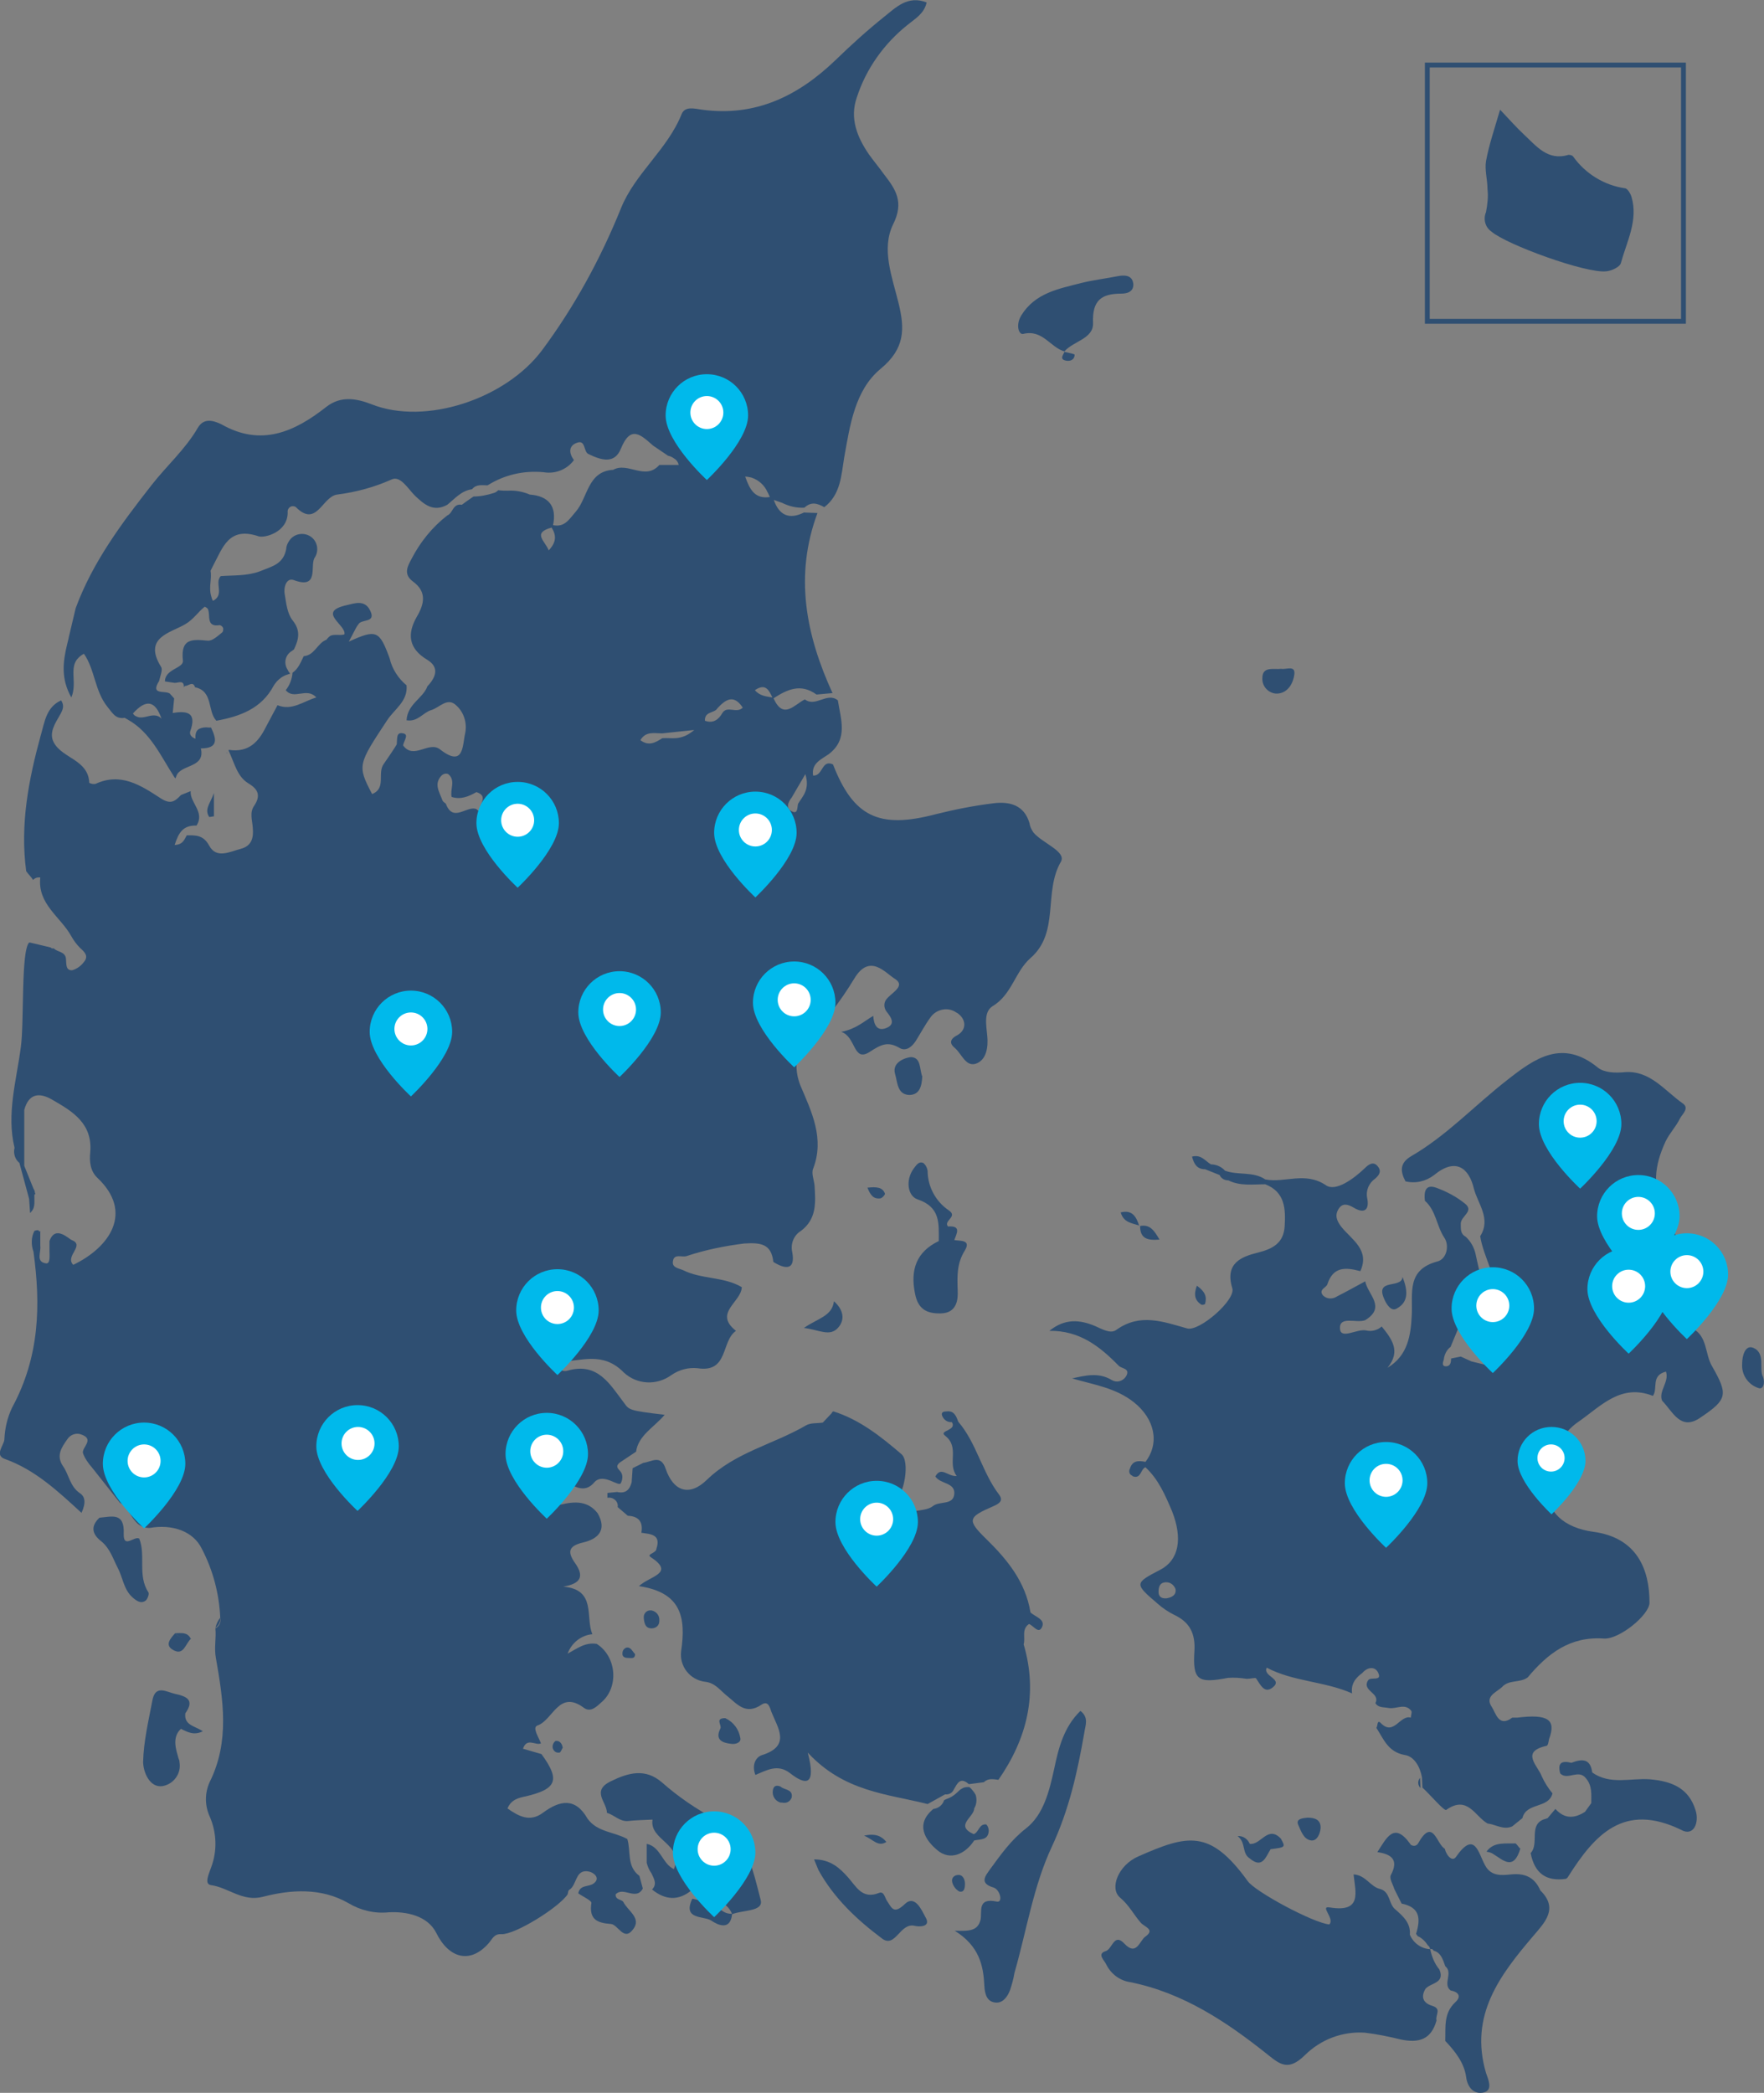 <?xml version="1.0" encoding="utf-8"?>
<!-- Generator: Adobe Illustrator 23.0.1, SVG Export Plug-In . SVG Version: 6.00 Build 0)  -->
<svg version="1.1" id="Layer_1" xmlns="http://www.w3.org/2000/svg" xmlns:xlink="http://www.w3.org/1999/xlink" x="0px" y="0px"
	 viewBox="0 0 363.6 431.2" style="enable-background:new 0 0 363.6 431.2;" xml:space="preserve">
<rect x="0" y="0" width="363.6" height="431.2" fill="#808080" stroke="none"/>
<style type="text/css">
	.st0{fill:#2F4F72;}
	.st1{fill:#00B9EB;}
	.st2{fill:#FFFFFF;}
	.st3{display:none;fill:#00B9EB;}
	.st4{display:none;fill:#FFFFFF;}
	.st5{fill:none;stroke:#2F4F72;stroke-miterlimit:10;}
</style>
<path class="st0" d="M295.3,413.3c-1.7-0.5-2.6-1.6-1.5-3.5l0,0c1-1.3,4.1-1.1,2.9-4l0,0c-1-1.2-1.6-2.7-1.9-4.2
	c-1.9-0.1-3.5-1.3-4.2-3c0.2-2.4-1.4-3.8-3-5.2c-1.4-1.1-1-3.6-3.1-4.2l0,0c-2-0.4-3-2.9-5.5-3c0.4,3.7,1.8,7.9-4.9,6.8
	c-2.2-0.4,1.1,2.3-0.1,3.5c-3.3-0.3-15.2-6.7-16.8-8.9c-7.8-10.8-12.4-9.6-22.6-5.1c-4.1,1.8-6,6.6-3.7,8.5c1.8,1.5,2.8,3.5,4.2,5.1
	c0.7,0.9,3.1,1.4,1,2.9c-1.2,0.8-1.8,4.1-4.3,1.5c-2.2-2.4-2.5,1.1-3.9,1.5c-1.9,0.6-0.2,1.9,0.2,2.9c1,1.9,2.8,3.2,4.9,3.5
	c10.9,2.2,19.9,8.2,28.4,15c2.5,2,4.2,3.3,7.5,0.1c3.3-3.3,7.8-5,12.4-4.7c2.5,0.3,5,0.8,7.4,1.4c3.8,0.8,6.3,0,7.4-3.9
	C295.8,415.2,297.2,413.9,295.3,413.3z"/>
<path class="st0" d="M311.4,386.2c-1.9,0.2-4.1,0.4-5.3-1.9l0,0c-1.4-2.5-2.1-7.3-6-1.7c-0.8,1.1-2-0.4-2.3-1.7l0,0
	c-1.7-0.9-2.4-6.6-5.5-1.1c-0.3,0.5-0.8,0.6-1.3,0.4c-0.2-0.1-0.3-0.2-0.4-0.4c-3.3-4.5-4.8-1.1-6.7,1.8c2.8,0.4,4.5,1.5,2.8,4.7
	c-0.4,0.7,0.4,1.9,0.7,2.9l1.5,3l0,0c3.9,0.8,3.9,3.2,3,6.2c0.1,0.2,0.2,0.3,0.3,0.5c0.9,0.4,1.6,1.1,2.1,1.9l0.4,0.3
	c0.3,0.2,0.6,0.5,0.8,0.8c1.5,0.4,1.9,1.8,2.4,3.2c1.7,1.4-0.6,3.7,1.1,5c1.6,0.3,2.3,1.2,1,2.4c-2.5,2.3-2,5.2-2.1,8
	c2,2.1,3.9,4.5,4.3,7.4c0.3,2.4,1.8,3.7,3.7,3.2s0.8-2.8,0.4-4c-3.5-11.9,2.9-20.2,9.8-28.3c2.3-2.7,5.2-5.6,1.4-9.3
	C316.3,386.7,314.2,385.9,311.4,386.2z"/>
<path class="st0" d="M291.9,398.5c0.1,0.1,0.3,0.1,0.4,0.2c-0.1-0.2-0.2-0.3-0.3-0.5L291.9,398.5z"/>
<path class="st0" d="M295.5,401.7c-0.2-0.3-0.5-0.6-0.8-0.8l-0.4-0.3c0.2,0.3,0.4,0.6,0.5,1C295.1,401.5,295.3,401.6,295.5,401.7z"
	/>
<path class="st0" d="M129.4,375.2c1.7-0.2,3.4-0.2,5.1-0.3c-0.7,4.3,6.5,5,4.4,10.2c-2.4-1.1-2.7-4.6-5.6-5.2l0,0v3.9
	c0.2,0.8,0.5,1.5,1,2.2c0.5,1.1,1.2,2.2,0.1,3.3c2.7,2.2,5.5,2.4,8.2,0.1l0,0c2-0.5,4,0.3,5.2,1.9c1.3,0.8,2.6,1.6,3.1,3.1
	c2.1-0.9,6.5-0.5,5.9-2.9c-1.6-6.2-3-13.4-9.2-16.6c-4-2.1-7.8-4.7-11.2-7.7c-3.4-2.9-6.8-2-10.5-0.2c-4.1,2-0.8,4.3-0.8,6.5
	C126.7,374,127.7,375.3,129.4,375.2z"/>
<path class="st0" d="M222.7,352.5c-3.4,3.3-4.5,7.6-5.4,11.9c-1,4.6-2.2,9.5-5.8,12.3c-3.1,2.4-5.2,5.4-7.4,8.4
	c-0.9,1.3-2.4,2.9,0.7,3.8c1.3,0.4,2,3.1,0.7,2.9c-4.2-0.9-3,2.1-3.4,3.8c-0.6,2.2-2.2,2.3-5.3,2.2c5.1,3.2,5.9,7.2,6.1,11.4
	c0.1,1.8,0.6,3.3,2.4,3.4c1.4,0.1,2.4-1.2,2.9-2.6c0.4-1.2,0.7-2.3,0.9-3.5c2.5-8.7,3.9-17.9,7.7-26c3.6-7.7,5.3-15.5,6.7-23.5
	C223.7,355.5,224.5,353.9,222.7,352.5z"/>
<path class="st0" d="M210.9,68.8c4-1,5.6,2.8,8.5,3.6c1.8-2.1,6-2.6,5.9-5.8c-0.2-4.7,1.7-6.1,5.8-6.1c1.1,0,2.6-0.3,2.5-2
	c-0.2-2-2.1-1.8-3.2-1.6c-2.5,0.5-5.1,0.8-7.5,1.4c-4.6,1.2-9.5,2-12.4,6.7C209.3,67,210,69,210.9,68.8z"/>
<path class="st0" d="M186.5,392.3c-2.3,2.2-2.7,0.8-3.7-0.7c-0.4-0.6-0.6-2-1.6-1.6c-3.5,1.4-4.7-1.3-6.4-3.2s-3.6-3.7-7-3.7
	c0.3,0.7,0.6,1.5,0.9,2.2c3.2,5.8,7.9,10.2,13.1,14.1c2.8,2.1,3.7-3.4,6.8-2.6c0.8,0.2,3.5,0.3,2.1-1.9
	C190,393.6,188.6,390.3,186.5,392.3z"/>
<path class="st0" d="M25.5,316c0.2-4.5-2.5-3.5-5-3.3l0,0c-1.8,1.7-1.6,3.3,0.3,4.8s2.5,3.7,3.5,5.6s1.2,4.4,3,6
	c0.8,0.7,1.7,1.4,2.7,0.7c0.4-0.3,0.8-1.4,0.6-1.7c-2.3-3.5-0.5-7.6-1.9-11.1C27.7,316.4,25.4,319.2,25.5,316z"/>
<path class="st0" d="M190.1,221.8c-0.6-1.5-0.2-3.9-2.3-4c-0.6,0-4.1,0.8-3.3,3.5c0.5,1.6,0.4,4.2,2.9,4.3
	C189.6,225.6,190,223.7,190.1,221.8z"/>
<path class="st0" d="M363.4,283.7c-0.9-1.6,0.6-4.9-2-6c-1.7-0.7-2.3,1.7-2.3,3.2c-0.2,2.3,1.2,4.4,3.4,5.1
	C363.3,286.3,363.9,285.2,363.4,283.7z"/>
<path class="st0" d="M263.4,142.9c2.2-0.2,3.2-2.3,3.4-4c0.2-1.9-1.7-0.9-2.7-1.1c-1.5,0.2-3.9-0.6-3.9,1.9c-0.1,1.6,1.1,3,2.7,3.2
	L263.4,142.9z"/>
<path class="st0" d="M142.7,391.2L142.7,391.2c-2.1,4.4,2.4,3.5,3.9,4.5c1.3,0.9,4,2.2,4.3-1.4c-1.8,0.1-2.8-1.3-4.1-2.2
	L142.7,391.2z"/>
<path class="st0" d="M287.9,269.6c2.6-1.4,2.2-3.9,1.2-6.5c-0.2,2.5-5.7,0.2-3.8,4.5C285.8,268.8,286.8,270.3,287.9,269.6z"/>
<path class="st0" d="M165.7,273.6c3.2,0.4,5.4,1.9,7.1-0.1c1.3-1.5,1.2-3.5-0.9-5.4C171.5,271.2,168.6,271.6,165.7,273.6z"/>
<path class="st0" d="M150.8,359.3c0.9,0.1,2-0.3,1.8-1.2c-0.3-1.8-1.4-3.3-3.1-4.1c-2.2,0-0.7,1.4-1,2.1
	C147.3,358.5,148.9,359.1,150.8,359.3z"/>
<path class="st0" d="M270.3,379.2c1.2,0.1,1.8-1.4,1.9-2.5c0.1-1.8-1.2-2.2-2.7-2.2c-0.9,0.1-2.5,0.2-1.9,1.5S268.7,379,270.3,379.2
	z"/>
<path class="st0" d="M45.4,333.3c-0.5,0.6-0.8,1.3-1,2.1C45.1,334.9,45.5,334.1,45.4,333.3z"/>
<path class="st0" d="M36.1,336.5c-0.9,1-2.2,2.4-0.5,3.4c2.3,1.4,2.6-1.3,3.8-2.3C38.2,337.5,37,337.5,36.1,336.5z"/>
<path class="st0" d="M36.1,336.5c0.8,0.9,2,1.3,3.2,1.1l0,0C38.6,336.2,37.3,336.5,36.1,336.5z"/>
<path class="st0" d="M160.9,368.1c-0.9-0.4-1.5-0.1-1.6,0.8c-0.2,1.1,0.5,2.2,1.6,2.5h0.1h0.2c0.9,0.2,1.7-0.2,2-1.1l0,0v-0.1
	C163.4,368.6,161.6,368.8,160.9,368.1z"/>
<path class="st0" d="M132.7,333.4c0.1,1,0.3,2.1,1.6,2.1c0.9,0,1.6-0.6,1.6-1.5l0,0v-0.1c0.1-1-0.6-1.9-1.6-2.1h-0.1
	c-0.8-0.1-1.4,0.5-1.5,1.2c0,0,0,0,0,0.1V333.4L132.7,333.4z"/>
<path class="st0" d="M38.2,353L38.2,353c2-2.8,0.2-3.5-2.1-4c-1.8-0.4-4.1-2-4.7,1.4c-0.8,4.2-1.8,8.4-1.9,12.6c0,2,1.3,5.4,4,5
	c2.3-0.4,3.9-2.6,3.5-4.9c0-0.3-0.1-0.6-0.2-0.8c-0.4-1.5-1.5-4.3,0.5-6.1c1.4,0.7,2.7,1.4,4.5,0.5C40.2,355.6,37.9,355.5,38.2,353z
	"/>
<path class="st0" d="M178.8,244.7c0.6,1.5,1.2,2.4,2.7,2.2c0.4-0.1,1-0.8,0.9-1C181.9,244.6,180.7,244.5,178.8,244.7z"/>
<path class="st0" d="M239,255.4c-1.1-1.9-2-3.2-4-2.8C235,255.2,236.5,255.6,239,255.4z"/>
<path class="st0" d="M197.7,389.7c1.1,0.3,1.2-0.8,1.2-1.6s-0.4-1.8-1.3-1.8s-1.6,0.6-1.3,1.6C196.5,388.6,197,389.3,197.7,389.7z"
	/>
<path class="st0" d="M248.4,268.6c0.4-1.4,0-2.5-1.7-3.7c-0.7,1.9-0.4,3,0.9,3.9C247.8,268.9,248.4,268.8,248.4,268.6z"/>
<path class="st0" d="M231,249.8c0.6,2.1,2.3,2.2,3.8,2.7C234.2,250.7,233.4,249.2,231,249.8z"/>
<path class="st0" d="M234.9,252.6h-0.1v0.1L234.9,252.6z"/>
<path class="st0" d="M219.7,74.3c0.9,0.2,1.8-0.2,1.8-1.2c0-0.2-1.3-0.4-2.1-0.6C219.2,73.1,218.3,74,219.7,74.3z"/>
<polygon class="st0" points="219.3,72.4 219.4,72.3 219.4,72.3 "/>
<path class="st0" d="M264,378.8L264,378.8c-2.7-2.8-4.1,1.4-6.4,1.1c-0.4-1-1.4-1.7-2.5-1.6c1.8,1.4,0.8,3.5,2.5,4.6l0,0
	c2.6,2.2,3.3-0.3,4.3-1.9C265,380.6,265,380.6,264,378.8z"/>
<path class="st0" d="M114.5,358.7c-0.4,0.3-0.6,0.7-0.6,1.2c0,0.6,0.5,1.2,1.1,1.2h0.1h0.2c0.3,0,0.5-0.8,0.7-1
	C115.8,359,115.2,358.6,114.5,358.7z"/>
<path class="st0" d="M352.9,281.5c-1.5-2.5-0.9-6.1-4-7.8c2-2.7-2.9-2.3-2-5c2.2-6.7-0.7-13-3.6-18.5s-2.3-10,0-15
	c0.8-1.7,2.2-3.1,3-4.8c0.5-0.9,2-2.1,0.5-3.1c-3.7-2.6-6.7-6.8-11.9-6.4c-2,0.2-4.2,0.1-5.5-0.9c-7.3-6-13-2-18.7,2.5
	c-6.7,5.2-12.4,11.4-19.8,15.7c-2.4,1.4-2.3,3.1-1.2,5.2c2.1,0.5,4.2,0,5.9-1.3c4.5-3.7,7.2-1.4,8.2,2.8c0.8,3.1,3.6,6.2,1.3,9.8
	l0,0c0.7,4.4,3.5,8.4,3.3,13c2.8,5.1,2.5,9.6-1,13.8l0,0l-4.1-1l-2.2-1l0,0l-2,0.4c0,0.7-0.1,1.5-0.9,1.6c-1.1,0.1-0.8-0.8-0.6-1.4
	c0.1-1,0.6-2,1.4-2.6l1.9-4.6l0,0c1.9-1.5,5.4,0.6,6.4-2.8l0,0c-1.2-3.8-2.3-7.6-3.1-11.5c-0.3-1.5-1-2.8-2.1-3.8
	c-1.1-0.6-1-1.6-1-2.7c0-1.5,2.7-2.5,1-4c-1.8-1.5-3.9-2.6-6.1-3.4c-2.3-0.8-2.5,1-2.3,2.7l0,0c2.3,2,2.4,5.2,4,7.6
	c1.1,1.6,0.5,4.4-1.4,4.9c-6.4,1.7-5.1,6.5-5.3,11c-0.2,4.2-0.8,8.4-5,10.9c2.8-3.4,0.9-5.9-1.2-8.5c-0.9,0.8-2.1,1.1-3.3,0.8
	c-1.9-0.3-5.1,1.9-5.3-0.3c-0.2-2.8,3.4-1.1,5.2-1.8l0,0c4.4-2.7,0.5-5.3,0-8c-1.9,1-3.8,2.1-5.8,3.1c-0.9,0.6-2.1,0.6-2.9-0.2
	c-1-1.2,0.7-1.6,0.9-2.3c1.2-3.7,3.8-3.5,6.8-2.7c2-4.4-1.8-6.5-3.9-9.1c-1-1.3-1.4-2.4-0.6-3.7s1.9-1,3.1-0.3
	c2.3,1.4,3.3,0.4,2.8-2c-0.3-1.6,0.4-3.1,1.7-4c0.9-0.8,1.3-1.6,0.4-2.6s-1.9-0.2-2.6,0.5c-2.3,2.2-6,4.9-8,3.5
	c-4.3-2.9-8.5-0.4-12.5-1.2l0,0c-2.5-1.7-5.6-0.8-8.3-1.8c-0.7-0.8-1.8-1.3-2.9-1.3l0,0c-1.2-0.7-2-2.1-3.9-1.6
	c0.4,1.5,1,2.6,2.7,2.6l3,1.2c0.3,0.7,1,1.1,1.8,1.1c2.4,1.2,5,0.8,7.6,0.8c4.1,1.6,4.2,5.1,4,8.6c-0.2,3.5-2.4,4.7-5.6,5.5
	s-6.8,2.1-5.2,7.3c0.8,2.4-6.8,9-9.3,8.3c-5-1.4-9.7-3.2-14.6,0.3c-1.2,0.9-3-0.2-4.4-0.8c-3.1-1.3-6.2-1.6-9.4,1
	c6.2-0.1,10.4,3.2,14.3,7.2c0.6,0.6,2.3,0.5,1.6,2c-0.5,1-1.7,1.5-2.7,1.1c-0.1-0.1-0.3-0.1-0.4-0.2c-2.7-1.6-5.4-0.9-8.1-0.3
	c4.4,1.3,8.9,1.9,12.7,4.9c4.3,3.4,5.4,8.4,2.4,12.3c-1.4-0.3-2.7-0.3-3.2,1.4c-0.3,0.5-0.1,1.2,0.4,1.4c0,0,0.1,0,0.1,0.1l0,0
	l0.2,0.1c1.6,0.5,1.5-1.5,2.5-1.9c2.7,2.5,4.1,5.8,5.5,9.1c2.2,5.6,1.4,10-2.4,12c-5.4,2.8-5.4,2.9-0.6,7c1,0.9,2.2,1.7,3.4,2.3
	c3.2,1.5,4.4,3.8,4.2,7.4c-0.4,6.1,0.7,6.8,6.9,5.6c1.3-0.1,2.6,0,3.9,0.2c0.7,0,1.8-0.3,1.9-0.1c0.9,1.3,1.7,3.2,3.4,1.9
	c2.3-1.8-2.1-2.3-1.2-4.1c5.5,2.9,12,2.8,17.6,5.3l0,0c-0.3-1.9,0.7-3.2,2.1-4.2l0,0c1.1-1.3,2.7-1.4,3.3,0c0.8,1.8-1.6,0.7-2.1,1.5
	c-1.4,2.2,2.6,2.6,1.5,4.7c0.6,1,1.7,0.8,2.7,1c1.6,0.3,3.4-1.1,4.7,0.6c0.2,0.3-0.1,0.9-0.1,1.4c-2.2-0.7-3.5,3.9-6.2,1.1
	c-0.8-0.8-0.6,0.7-0.9,1l0,0c1.5,2.3,2.4,5,5.9,5.6c1.9,0.3,3.1,2.4,3.5,4.6l0,0l0.1,2.1c1.7,1.6,4.5,4.9,4.9,4.6
	c4.4-3.1,5.9,1.3,8.5,2.8c1.7,0.2,3.3,1.4,5.1,0.6l0,0l2.1-1.7c0.8-3.3,5.4-1.9,6.2-5.1l0,0c-0.9-1.1-1.6-2.2-2.2-3.5
	c-0.8-2.2-4.5-5.1,1-6.3c0.3-0.1,0.4-0.9,0.5-1.4c1.5-4-0.2-5.2-6.6-4.4h-1c-2.8,2.1-3.4-1-4.2-2.2c-1.5-2.2,0.9-3,2.1-4.1
	c1.4-1.6,3.7-0.8,5.3-2c4.1-4.9,8.7-8.5,15.7-8c3.2,0.2,9.4-4.9,9.4-7.4c0-6.9-2.6-13.4-11.6-14.6c-6-0.8-9.7-4.2-9.2-8.6
	c0.6-5.2,1.3-10.8,6.2-14.1c4.6-3.2,8.7-7.9,15.3-5.3c1.1-1.5-0.5-4.2,2.7-5c0.7,2.2-1.6,4-0.8,6l0,0c2.2,2.2,3.8,6.4,8,3.4
	C356.1,288.3,356.2,287.3,352.9,281.5z M240.5,329.3c-0.9,0.1-1.7-0.2-1.7-1.3s0.3-2,1.6-2c0.9,0,1.6,0.6,1.9,1.4
	C242.5,328.6,241.6,329.1,240.5,329.3z"/>
<path class="st0" d="M182.7,379.5c-1-1.2-2.2-1.8-4.6-1.3C180,379,181,380.6,182.7,379.5z"/>
<path class="st0" d="M129,339.5c-0.4,0.2-0.7,0.6-0.7,1.1c-0.1,0.9,0.7,1,1.3,1s1.3,0.2,1.3-0.8C130.3,340.2,130,339.2,129,339.5z"
	/>
<path class="st0" d="M292.7,366.3c-0.5,0.6-0.5,1.4,0,2l0.1,0.1L292.7,366.3z"/>
<path class="st0" d="M196.7,255.5c0.5-1.4,1.5-3-1.3-2.8l0,0c-1-1.2,2.1-2,0.2-3.3c-2.7-1.8-4.4-4.9-4.4-8.2
	c-0.1-0.6-0.4-1.2-0.9-1.6c-1-0.4-1.5,0.6-2,1.2c-1.7,2.4-1.2,5.6,0.8,6.3c4.8,1.6,4.4,5,4.4,8.6l0,0c-4.6,2.2-5.9,5.9-4.9,10.8
	c0.6,3.2,2.4,4.2,5.4,4.1c3.2-0.1,3.5-2.8,3.4-4.7c-0.1-3-0.2-5.6,1.5-8.3C200.2,255.4,197.9,255.7,196.7,255.5z"/>
<path class="st0" d="M349.5,373c-1.4-4.6-4.9-6-9.4-6.4c-4-0.3-8.2,1.2-11.9-1.4c-0.4-3-2.2-2.8-4.3-2c-2-0.5-2.9,0-2.3,2.2l0,0
	c1.5,1.5,3.8-1,5.3,1c1.3,1.5,1.1,3.3,1.1,5.1l-1.3,1.8l0,0c-2.2,1.4-4.2,1.5-6.1-0.6l-1.6,1.9l-0.9,0.3c-3,1.2-0.8,5-2.6,6.9
	c0.8,4.1,3.1,5.9,7.3,5.3l0,0c0.1-0.1,0.3-0.2,0.4-0.4c5.5-8.7,11.5-15.4,23.3-9.7C349.1,378.5,350.3,375.5,349.5,373z"/>
<path class="st0" d="M203.3,375.9c-1.5-0.2-1.5,1.6-2.6,2c-4-1.8,0.1-3.5,0.1-5.3l0,0c0.5-0.8,0.6-1.9,0.3-2.8
	c-0.1-0.2-0.2-0.3-0.3-0.5c-0.3-0.4-0.6-0.8-1-1.1h-0.4c-0.4,0-0.8,0.1-1.1,0.3c-0.4,0.2-0.7,0.5-1,0.8c-0.6,0.6-1.4,1.1-2.3,1.4
	l-0.4,0.2c-0.3,1-1.2,1.7-2.2,1.8c-3.9,3.2-1.6,6.5,0.8,8.5c2.6,2.2,5.7,0.9,7.6-2c1.3-0.3,2.9,0,3-2
	C203.8,376.7,203.6,376.2,203.3,375.9z"/>
<path class="st0" d="M312.6,380l-0.2-0.2c-2.1,0.1-4.5-0.4-6,1.7l0,0c0.5,0.1,1,0.2,1.4,0.5c2,1.2,4.2,3.6,5.6-1.2
	C313.3,381,312.9,380.3,312.6,380z"/>
<path class="st0" d="M212.4,332.2L212.4,332.2c-1-6.2-4.7-10.8-9.1-15.1c-4-3.9-3.8-4.5,1.3-6.7c1.4-0.6,2.3-1.2,1.3-2.5
	c-3.5-4.6-4.6-10.6-8.4-15c-0.4-1.2-0.9-2.3-2.4-2.1c-0.5,0-1.2,0.1-0.9,0.9s1.1,1.4,2,1.3l0,0c1.1,1.8-2.8,1.7-1.4,2.8
	c3.1,2.4,0.4,5.7,2.4,8.3c-1.8,0.2-3.2-2.1-4.4,0.1c1,1.6,4.1,1.2,3.9,3.6s-3,1.4-4.4,2.5c-1,0.8-2.6,0.8-3.9,1.1l0,0
	c-1.1-1.4-2.8-0.6-4.1-1.2l0,0c0.1-0.2,0.1-0.5,0-0.7c2.1-1.4,3.3-8.4,1.5-9.9c-4.2-3.6-8.6-7.1-14-8.8c-0.2,0-0.3,0.2-0.4,0.4
	l-1.8,1.9l0,0c-1.2,0.2-2.5,0-3.5,0.6c-6.7,3.9-14.5,5.5-20.4,11.2c-3.6,3.5-6.9,2.4-8.5-2.3c-1-3-2.9-1.4-4.6-1.2l-2.2,1.1
	l-0.2,2.9l0,0c-0.4,1.5-1.2,2.4-3,2l0,0l-2,0.2v1l0,0c0.9-0.2,1.9,0.4,2.1,1.3c0,0.2,0.1,0.4,0,0.6l2.1,1.8c2.2,0.1,3.2,1.2,2.8,3.5
	c1.9,0.3,4.1,0.3,3.1,3.3l0,0c0,0.9-2.1,1.1-1.2,1.7c5.2,3.4-0.2,3.9-2.4,6c8.8,1.3,9.7,6.5,8.7,13.4c-0.4,3.1,1.8,5.9,4.9,6.3
	c2,0.2,3,1.6,4.3,2.7c2.3,1.8,4,4.3,7.4,2c1.4-0.9,1.7,0.7,2,1.5c1.3,3.3,4.1,7-1.9,8.9c-1.3,0.4-2.2,2-1.4,4.1
	c2.4-1,4.6-2.3,7.1-0.4c3.3,2.6,5.5,2.7,3.7-4.2c7.5,8.1,16.4,8.5,24.7,10.6l0,0l3.6-2c0.8,0.1,1.5-0.3,1.8-1
	c0.7-1.2,1.3-2.7,3.1-1.1l3.1-0.4c0.9-0.9,2-0.6,3-0.5c5.9-8.5,8.2-17.7,5.2-27.9c0.4-1.4-0.5-3.1,1.1-4.2c0.9,0.3,2,2.2,2.7,0.6
	S213.3,333.1,212.4,332.2z"/>
<path class="st0" d="M8.4,253.8c0-0.1-0.1-0.1-0.2-0.2l0,0L8.4,253.8z"/>
<path class="st0" d="M46.7,155.1l0.1,0.1l0.1-0.1H46.7z"/>
<path class="st0" d="M213,171.5c-0.4-0.6-0.7-1.2-0.8-1.9c-1.1-3.8-4.2-4.5-7.4-4.1c-4.1,0.5-8.1,1.3-12.1,2.3
	c-11.5,3-16.8,0.5-21-10.3c-2.4-1.1-2,2.4-4.1,2.3c-0.4-2.5,1.6-3.3,3.2-4.4l0,0c4.1-3.1,2.5-7.2,1.9-11.1c-2.2-1.8-4.6,1.5-6.8-0.2
	l0,0c-2.2,1.1-4.4,4.2-6.4-0.1c0-0.1,0-0.1-0.1-0.1l0,0l0,0c2.8-1.8,5.6-3.2,8.9-0.8l3.3-0.3c-5.5-12-7.9-24.2-3.1-37.1l-2.8-0.1
	c-3,1.5-5.1,0.6-6.2-2.6l0,0c0.6,0.2,1.1,0.4,1.7,0.6c1.4,0.7,3,1.1,4.6,1c1.4-1.3,2.7-0.9,4.1-0.1c3.4-2.6,3.5-6.6,4.1-10.2
	c1.2-6.7,2.2-13.9,7.5-18.3c5.1-4.2,5-8.3,3.7-13.6s-3.6-11.1-1.1-16.2c2.3-4.6,0.5-7.2-1.9-10.3c-1-1.4-2.1-2.7-3.1-4.1
	c-2.4-3.5-4-7.4-2.5-11.7c1.9-5.9,5.6-11.1,10.5-15c1.6-1.3,3.4-2.3,3.9-4.6c-3.9-1.5-6.3,1-8.8,3c-3.5,2.8-6.8,5.8-10,8.9
	c-7.7,7.4-16.5,11.7-27.5,10.2c-1.5-0.2-3.5-0.8-4.2,0.9c-2.9,7.3-9.6,12.2-12.5,19.4c-4.2,10.4-9.6,20.3-16.3,29.3
	c-7.5,10-24,15.5-35.1,11.1c-3.1-1.2-6.3-1.8-9.3,0.5c-6.6,5.2-13.5,8.3-21.7,3.6c-1.7-0.8-3.6-1.3-4.8,0.7
	c-2.6,4.5-6.5,7.9-9.6,11.9c-6.1,7.8-12.1,15.8-15.6,25.3l-1.4,5.9l0,0c-0.1,0.6-0.3,1.2-0.4,1.7c-0.8,3.4-1.3,6.9,0.9,10.8
	c1.3-3-0.6-6.2,1.5-8.2c0.3-0.3,0.7-0.6,1.1-0.8c2.3,3.3,2.2,7.7,4.9,11c1,1.2,1.6,2.5,3.5,2.2l0.7,0.4c4.6,2.6,6.7,7.4,9.4,11.6
	c0.1,0.2,0.2,0.3,0.3,0.4l0,0l0.1,0.1v-0.1l0,0c0.1-0.3,0.2-0.6,0.4-0.9c1.4-1.9,5.7-1.4,4.8-5.2c3.7,0,3.2-2,2.1-4.3H43
	c-0.7-0.1-1.4,0-2,0.3c-0.5,0.3-0.8,0.9-0.7,2c-0.7-0.2-1.3-0.8-1.1-1.5c1.3-3.6-0.3-4.2-2.9-3.9l-0.7,0.1l0,0l0.3-3l0,0l-0.9-1
	c-1-0.7-4.1,0.4-2.2-2.6c0.2-1,0.8-2.3,0.4-2.9c-3.8-6.1,2-7,5-8.8c1.7-1,2.6-2.5,4-3.6c0.2,0.1,0.4,0.2,0.6,0.4
	c0.7,1.2-0.5,3.9,2.5,3.4c0.4,0.1,0.8,0.5,0.7,0.9v0.1c0,0.2-0.1,0.4-0.2,0.5c-0.9,0.7-2,1.8-3,1.7c-3.2-0.3-5.6-0.5-5.1,4.1
	c0.2,1.6-3.7,1.7-3.7,4.3l0,0l2,0.3c0.8,0,2-0.7,1.9,1c0-0.2,0.2-0.4,0.4-0.4h0.1c0.7-0.2,1.4-0.9,1.8,0.3c3.8,0.8,2.5,4.9,4.4,6.9
	l0,0c4.9-0.9,9.3-2.5,11.8-7.2l0,0c0.6-1,1.5-1.8,2.5-2.2l0.9-0.3c-0.2-0.3-0.4-0.5-0.5-0.8c-0.8-1.2-0.6-2.8,0.6-3.7l0.3-0.2
	c0.1-0.1,0.3-0.2,0.4-0.3l0,0c1-2.1,1.4-3.9-0.3-6c-1.1-1.4-1.3-3.5-1.6-5.3c-0.3-1.4,0.3-3.5,1.8-3c5.3,2,3.4-2.8,4.3-4.5
	c1-1.4,0.7-3.4-0.7-4.4c-1.4-1-3.4-0.7-4.4,0.7c-0.1,0.1-0.1,0.2-0.2,0.3c-0.3,0.5-0.5,1-0.5,1.5c-0.6,3.2-3,3.6-5.4,4.6
	c-2.7,1-5.4,0.8-8.1,1c-0.2,0.2-0.3,0.4-0.4,0.7c-0.4,1.4,0.9,3.3-1.2,4.4c-0.2-0.3-0.3-0.7-0.4-1.1c-0.5-1.7,0.2-3.5-0.1-5.1l0.5-1
	l0,0c2-3.7,3.2-8.2,9.4-6.1c1.2,0.4,6-0.8,6-4.9c-0.1-0.6,0.3-1.2,0.9-1.3c0.3,0,0.6,0,0.8,0.2c4.3,4.3,5.4-2.2,8.5-2.6
	c3.9-0.5,7.6-1.5,11.2-3.1c1.8-0.9,3.4,1.9,4.8,3.3c1.9,1.8,3.8,3.5,6.7,1.9l0,0c1.6-1.3,2.9-2.9,5.1-3.2l0,0
	c0.9-1.1,2.1-0.8,3.2-0.8l0,0c3.5-2.2,7.5-3.1,11.6-2.7c2.4,0.4,4.8-0.6,6.2-2.5l0,0c-1.1-1.5-1.1-3,0.7-3.6s1.2,2,2.4,2.4
	c2.5,1.2,5.3,2.1,6.6-1.2c2-4.9,4.1-2.8,6.6-0.6l0,0l3.1,2.1c0.5,0.1,0.9,0.3,1.3,0.6c0.5,0.3,0.8,0.8,0.9,1.3h-4
	c-2.9,3.3-6.5-0.7-9.5,1c-5.3,0.3-5.2,5.7-7.7,8.6c-1.4,1.6-2.3,3.3-4.7,2.8l0,0c0.8-3.9-0.9-6-4.8-6.3l0,0c-1.4-0.6-3-0.9-4.5-0.8
	c-0.7,0-1.3,0-2-0.1l0,0c-0.3,0.3-0.6,0.5-1,0.6c-1.3,0.4-2.7,0.7-4.1,0.7l-1.3,0.9l-1.1,0.8l0,0c-1.9-0.3-1.8,1.7-3,2.2l0,0
	c-3.1,2.4-5.6,5.5-7.4,9c-0.8,1.5-1.7,3.1,0.3,4.6c2.9,2.1,2.4,4.6,0.8,7.3c-2,3.5-1.7,6.5,2.1,8.8c2.7,1.6,1.8,3.7,0.1,5.5
	c-0.9,2.5-4.1,3.6-4.3,7c2.3,0.4,3.4-1.6,5.1-2.1s3.3-2.7,5.1-1c1.6,1.4,2.3,3.6,1.9,5.7c-0.6,2.5-0.2,7.3-5.2,3.4
	c-2.3-1.8-5.4,2.2-7.6-0.8c0-0.2,0.1-0.5,0.2-0.7c0.3-0.8,0.8-1.6-0.2-1.8c-1.4-0.3-1.2,0.9-1.3,1.9c0,0.2,0,0.4-0.1,0.5
	c0,0.1-2.5,3.8-2.6,3.9c-1.4,1.9,0.6,5-2.4,6.2c-3.1-5.9-2.9-6.1,3.1-15.2c1.5-2.3,4.3-3.9,4-7.2c-1.7-1.4-3-3.4-3.5-5.6
	c-2.1-5.7-2.7-6-8.4-3.4l0,0l1-1.9c0.3-0.6,0.6-1.2,1-1.7c0.6-1.1,3.7-0.2,2.4-2.8c-1.1-2.3-3.2-1.5-4.9-1.1c-6.2,1.4,0,4-0.4,6
	c-0.9,0.3-2.1-0.1-2.9,0.3c-0.3,0.2-0.6,0.5-0.8,0.8c-1.9,0.7-2.4,3.2-4.7,3.4l0,0c-0.6,1.2-1.1,2.6-2.3,3.4
	c-0.1,1.3-0.6,2.6-1.4,3.6c1.7,2.1,4.3-0.7,6.3,1.5c-2.7,0.8-5,2.8-8,1.6l-2.4,4.5c-1.5,3-3.5,5.3-7.6,4.7l-0.1,0.1
	c1.3,2.8,1.8,5.4,4.1,6.8c2,1.2,2.6,2.5,1.2,4.6c-1,1.4-0.4,3-0.3,4.5c0.2,2.1-0.2,3.8-2.5,4.4s-5,2.1-6.5-0.7
	c-1.2-2.2-2.8-2.1-4.6-2.1l0,0c-0.5,0.8-0.7,1.9-2.5,2c0.8-2.5,1.7-4.1,4.5-4c1.8-2.8-1.4-4.7-1.2-7.1l-2,0.8
	c-1.3,1.4-2.2,2-4.3,0.6c-4-2.6-8.1-5.3-13.3-2.9c-0.4,0.1-0.9,0-1.3-0.2c-0.2-4.8-5.5-5-7.3-8.3c-1.1-2,0.3-4,1.2-5.6
	c0.7-1.2,1-2,0.3-3.1c-3.1,1.4-3.4,4.5-4.2,7.2c-2.5,9.1-4.3,18.4-3,28c0.4,0.6,1,1.1,1.4,1.8c0.4-0.4,0.9-0.6,1.5-0.5l0,0
	c-0.6,5.5,4.2,8.1,6.4,12.1l0,0c0.5,0.9,1.1,1.7,1.8,2.4c1,0.9,1.8,1.7,0.8,2.9c-0.6,0.8-1.4,1.4-2.4,1.7c-1.4,0.1-1.2-1.3-1.3-2.3
	c-0.1-1.6-1.8-1.4-2.5-2.2h-0.4l-0.3-0.2l-4.2-1H6c-1.7,1.8-1,16.4-1.7,21.5c-0.9,6.9-3,13.8-1.3,20.8c-0.3,1.1,0.1,2.4,1,3.1l2,7.4
	l0.2,2.9c0.1-0.1,0.2-0.1,0.2-0.2c1-1,0.6-2.4,0.7-3.6l0.2-0.1c0-0.1,0-0.1-0.1-0.2c0-0.3-0.1-0.6-0.3-0.9l0,0L5,240.2v-0.1l0,0
	v-11.4l0,0c0.9-3.4,3.1-3.7,5.8-2.1c4.2,2.4,8.3,4.9,7.8,10.8c-0.2,1.9,0,3.9,1.5,5.3c7.5,7.1,2.5,14.3-5,17.9
	c-1.8-1.8,2.5-4-0.3-5.1c-0.6-0.2-3.4-3.2-4.6,0.2v2c0,1,0.2,2.7-0.7,2.6c-2.2-0.3-1-2.3-1.2-3.6l0,0v-3H8v-0.2
	c-0.3-0.1-0.6,0-0.9,0.1c-0.7,1.3-0.7,2.9-0.2,4.3l0,0c1.5,10.9,1.3,21.6-4.4,32.1c-1,2.1-1.5,4.3-1.6,6.6c-0.1,1.2-2.1,3.2,0.1,4
	c6.2,2.2,10.9,6.6,15.8,11.1c1-2.2,0.7-3.4-0.4-4.1c-2-1.4-2.2-3.8-3.4-5.5c-1.5-2.2-0.3-3.9,0.9-5.6c0.6-0.9,1.7-1.3,2.7-1
	c3.1,1,0.2,2.7,0.5,3.9c0.4,1.1,1.1,2.1,1.9,3l5.7,7.2c2.4,1.3,2.6,5.3,6.2,5.2l0,0c4.5-0.8,8.9,0.6,10.7,4.3
	c2.3,4.4,3.6,9.3,3.8,14.3c0.2,0.8-0.2,1.7-1,2.1c0.2,2-0.3,4,0.1,6.1c1.5,8.6,2.9,17.2-1.3,25.6c-1,2.2-1,4.8,0,7
	c1.5,3.4,1.6,7.2,0.3,10.6c-0.4,1.2-1.5,3.4,0,3.6c3.6,0.5,6.5,3.5,10.7,2.4c5.8-1.5,12-1.9,17.6,1.3c2.5,1.5,5.4,2.2,8.3,1.9
	c3.7-0.2,8,0.7,9.8,4.2c2.6,5.3,7,6.5,10.8,2.2c0.8-0.9,1.1-2,2.7-1.9c2.8,0.1,11.8-5.5,13.6-8.2c0.1-0.3,0.1-0.8,0.3-0.9
	c1.7-1,1.2-4.4,4.1-3.8c1,0.2,2.5,1.4,0.9,2.5c-1,0.7-2.8,0.2-3.1,2c1,0.7,2.8,1.5,2.7,2c-0.5,3.3,1.1,4.1,4,4.3
	c1.5,0.1,2.7,3.7,4.6,1.1c1.8-2.3-1.1-3.8-2-5.6c-0.3-0.6-1.7-0.4-1.6-1.6c1.6-1.7,4.2,1.4,5.6-1.2l-0.7-2.6c-2.7-2-1.7-5.1-2.5-7.6
	c-2.7-1.5-6.2-1.4-8.2-4.2l0,0c-2.5-4.4-5.7-3.8-9.2-1.2c-2.7,2-5,0.7-7.3-0.9c0.8-1.9,2.4-2.2,3.8-2.5c6.4-1.5,7.1-3.4,3.2-8.7
	l-3.8-1.1c0.8-2.4,2.6-0.6,3.7-1.1l0,0c-0.4-1.2-1.9-3.3-0.7-3.7c3.2-1.1,4.4-7.5,9.6-3.6c1.4,1,2.7-0.4,3.6-1.2
	c3.6-3.1,3.1-9.4-1-12c-2.4-0.4-4.1,1-6,2c0.8-2.2,2.8-3.8,5.1-4l0,0c-1.5-3.5,0.9-9.2-6-9.8c3.6-0.6,4.4-2.1,2.4-4.9
	c-1.6-2.3-1.3-3.5,1.7-4.2s5-2.5,3-6c-2-2.6-4.7-2.5-7.6-1.8l0,0c-1.8-0.4-3.4,1.7-5.3,0.3c-0.2-0.2-0.4-0.8-0.3-0.9
	c1.6-1.8,3.8-0.3,5.6-0.8l-0.2-3.1c0-0.2,0.2-0.4,0.4-0.4h0.2c2.2,0.9,4.4,2.9,6.6,0.2l0,0c1.9-1.9,5.1,1.3,5.4,0.2
	c0.3-0.6,0.4-1.4,0.1-2c-0.3-0.7-1.6-1.2-0.3-2.2l3.3-2.2l0,0c0.5-3.4,3.7-5,5.9-7.6c-7.5-0.9-7.3-1-8.4-2.5
	c-2.9-3.8-5.4-8.4-11.6-6.6c-0.9,0.3-2.1-0.1-1.9-1.8c4.6-0.1,9.1-2.3,13.5,2.2c2.7,2.5,6.8,2.7,9.8,0.5c1.6-1.1,3.5-1.6,5.4-1.4
	c6.4,1,4.8-5.6,7.9-7.7c-4.7-3.7,1.1-5.9,1.2-9c-3.7-2.2-8.3-1.6-12.1-3.5c-0.9-0.4-2.3-0.5-2.1-1.8c0.2-1.7,1.8-0.8,2.8-1.1
	c3.9-1.3,7.9-2.1,11.9-2.6c3.3-0.2,5.6,0,6,3.8l0,0c2.4,1.5,4.6,1.8,3.9-2c-0.4-1.7,0.3-3.5,1.8-4.4c3.3-2.5,3-5.9,2.8-9.3
	c-0.1-1.2-0.7-2.5-0.3-3.5c2.4-6.2-0.3-11.7-2.6-17.1c-1.3-3.2-1.1-6.8,0.8-8.8c3.9-4,7.4-8.5,10.3-13.3c3.2-5.3,6.4-1.1,8.4,0.1
	c2.4,1.6-1.2,3-2,4.5c-0.4,0.8-0.2,1.7,0.3,2.3c0.8,1,1.9,2.5-0.1,3.3s-2.6-0.8-2.7-2.5c-1.9,1.1-3.5,2.7-6.6,3.3
	c3.1,1,2.4,6.4,5.9,4.1c2.3-1.5,3.7-2.2,6.1-0.8c1.3,0.8,2.6-0.2,3.4-1.5c1-1.6,1.9-3.3,3-4.8c1.2-1.7,3.6-2.2,5.3-1l0,0l0.2,0.1
	c1.8,1.2,2.1,3.4,0,4.6c-1.8,0.9-1.4,1.9-0.5,2.6c1.4,1.2,2.2,3.8,4.2,3.3c2.4-0.7,2.7-3.6,2.5-5.7c-0.2-2.3-0.8-5,1.1-6.2
	c4-2.4,4.6-7.1,7.8-9.9c6.1-5.3,2.6-13.6,6.3-19.9C219.8,175.4,214.8,173.7,213,171.5z M33.3,148.1c-0.4-0.5-1-0.7-1.6-0.7
	c-1.2,0-2.5,0.8-3.6,0.2c-0.3-0.1-0.5-0.3-0.7-0.6l0,0C30.1,144,32,144.3,33.3,148.1L33.3,148.1z M99,166.8
	c-0.1,0.1-0.2,0.2-0.4,0.2c-0.1,0-0.3-0.2-0.4-0.3c-2-0.8-4.8,2.9-6.3-1.1c-0.2-0.2-0.6-0.4-0.7-0.7c-0.6-1.7-1.9-3.4-0.1-5.2
	c0.4-0.3,0.9-0.4,1.3-0.2c1.6,1.3,0.3,3.2,0.7,4.7c1.9,0.6,3.5-0.1,5.1-1l0,0C100.7,164,98.8,165.6,99,166.8z M113.1,113.4
	c-0.7-1.9-3.5-3.6,0.6-4.7l0,0C114.7,110.3,114.7,111.7,113.1,113.4z M136.5,152.1c-1.4,0.9-2.8,1.7-4.5,0.4
	c1.1-1.9,2.9-1.4,4.5-1.4l0,0l6.6-0.7C140.3,152.8,138.3,151.9,136.5,152.1L136.5,152.1z M143.7,93.3v-0.7c0.1-0.8,0.8-1.5,1.6-1.4
	c0.1,0,0.1,0,0.2,0h0.1c1.1-0.1,2.1,0.7,2.2,1.8c0.1,0.4,0.1,0.9,0.1,1.3l0,0C146.7,93.3,145.2,92.9,143.7,93.3L143.7,93.3z
	 M148.9,146.9c-0.8,1.4-1.9,2.2-3.6,1.6c-0.1-2,2-1.5,2.6-2.6c1.6-1.7,3.3-3,5.2-0.1C151.8,147.1,149.9,145.3,148.9,146.9z
	 M153.6,98.2c0.4,0,0.9,0.1,1.3,0.2c1.5,0.5,2.7,1.6,3.3,3c0.2,0.3,0.3,0.7,0.5,1l0,0C155.5,102.9,154.5,100.7,153.6,98.2z
	 M159.2,143.7c-1.2-0.2-2.6-0.3-3.6-1.5C157.8,140.7,158.5,142.2,159.2,143.7z M164.5,165.6c-0.2,0.7,0,2.2-1.2,1.6
	c-1.4-0.6-0.9-1.9-0.1-2.9l2.8-4.8C167,162.7,165.4,164.1,164.5,165.6L164.5,165.6z"/>
<path class="st0" d="M44.1,168.2v-4.8c-0.8,2.2-2,3.3-1,4.9C43.2,168.4,43.7,168.2,44.1,168.2z"/>
<path class="st1" d="M356.2,262.6c0,5.4-8.5,13.3-8.5,13.3s-8.5-7.8-8.5-13.3c0-4.7,3.8-8.5,8.5-8.5S356.2,257.9,356.2,262.6z"/>
<circle class="st2" cx="347.7" cy="262" r="3.4"/>
<path class="st1" d="M346.2,250.6c0,5.4-8.5,13.3-8.5,13.3s-8.5-7.8-8.5-13.3c0-4.7,3.8-8.5,8.5-8.5S346.2,245.9,346.2,250.6
	L346.2,250.6z"/>
<circle class="st2" cx="337.7" cy="250" r="3.4"/>
<path class="st1" d="M326.8,301c0,4.5-7,11-7,11s-7-6.5-7-11c0-3.9,3.1-7,7-7S326.8,297.1,326.8,301z"/>
<circle class="st2" cx="319.7" cy="300.4" r="2.8"/>
<path class="st1" d="M189.2,313.6c0,5.4-8.5,13.3-8.5,13.3s-8.5-7.8-8.5-13.3c0-4.7,3.8-8.5,8.5-8.5S189.2,308.9,189.2,313.6z"/>
<circle class="st2" cx="180.7" cy="313" r="3.4"/>
<path class="st1" d="M121.2,299.6c0,5.4-8.5,13.3-8.5,13.3s-8.5-7.8-8.5-13.3c0-4.7,3.8-8.5,8.5-8.5S121.2,294.9,121.2,299.6z"/>
<circle class="st2" cx="112.7" cy="299" r="3.4"/>
<path class="st1" d="M82.2,298c0,5.4-8.5,13.3-8.5,13.3s-8.5-7.8-8.5-13.3c0-4.7,3.8-8.5,8.5-8.5S82.2,293.3,82.2,298z"/>
<circle class="st2" cx="73.8" cy="297.4" r="3.4"/>
<path class="st1" d="M38.2,301.6c0,5.4-8.5,13.3-8.5,13.3s-8.5-7.8-8.5-13.3c0-4.7,3.8-8.5,8.5-8.5S38.2,296.9,38.2,301.6z"/>
<circle class="st2" cx="29.7" cy="301" r="3.4"/>
<path class="st1" d="M115.2,169.6c0,5.4-8.5,13.3-8.5,13.3s-8.5-7.8-8.5-13.3c0-4.7,3.8-8.5,8.5-8.5S115.2,164.9,115.2,169.6z"/>
<circle class="st2" cx="106.7" cy="169" r="3.4"/>
<path class="st1" d="M172.2,206.6c0,5.4-8.5,13.3-8.5,13.3s-8.5-7.8-8.5-13.3c0-4.7,3.8-8.5,8.5-8.5S172.2,201.9,172.2,206.6z"/>
<circle class="st2" cx="163.7" cy="206" r="3.4"/>
<path class="st1" d="M154.2,85.6c0,5.4-8.5,13.3-8.5,13.3s-8.5-7.8-8.5-13.3c0-4.7,3.8-8.5,8.5-8.5S154.2,80.9,154.2,85.6z"/>
<circle class="st2" cx="145.7" cy="85" r="3.4"/>
<path class="st1" d="M164.2,171.6c0,5.4-8.5,13.3-8.5,13.3s-8.5-7.8-8.5-13.3c0-4.7,3.8-8.5,8.5-8.5S164.2,166.9,164.2,171.6
	L164.2,171.6z"/>
<circle class="st2" cx="155.7" cy="171" r="3.4"/>
<path class="st1" d="M93.2,212.6c0,5.4-8.5,13.3-8.5,13.3s-8.5-7.8-8.5-13.3c0-4.7,3.8-8.5,8.5-8.5S93.2,207.9,93.2,212.6
	L93.2,212.6z"/>
<circle class="st2" cx="84.7" cy="212" r="3.4"/>
<path class="st1" d="M136.2,208.6c0,5.4-8.5,13.3-8.5,13.3s-8.5-7.8-8.5-13.3c0-4.7,3.8-8.5,8.5-8.5S136.2,203.9,136.2,208.6z"/>
<circle class="st2" cx="127.7" cy="208" r="3.4"/>
<path class="st3" d="M122.4,266c0,5.4-8.5,13.3-8.5,13.3s-8.5-7.8-8.5-13.3c0-4.7,3.8-8.5,8.5-8.5S122.4,261.3,122.4,266z"/>
<circle class="st4" cx="113.9" cy="265.4" r="3.4"/>
<path class="st1" d="M123.4,270c0,5.4-8.5,13.3-8.5,13.3s-8.5-7.8-8.5-13.3c0-4.7,3.8-8.5,8.5-8.5S123.4,265.3,123.4,270z"/>
<circle class="st2" cx="114.9" cy="269.4" r="3.4"/>
<path class="st3" d="M80.7,303c0,5.4-8.5,13.3-8.5,13.3s-8.5-7.8-8.5-13.3c0-4.7,3.8-8.5,8.5-8.5S80.7,298.3,80.7,303z"/>
<circle class="st4" cx="72.2" cy="302.3" r="3.4"/>
<path class="st1" d="M155.7,381.7c0,5.4-8.5,13.3-8.5,13.3s-8.5-7.8-8.5-13.3c0-4.7,3.8-8.5,8.5-8.5S155.7,377,155.7,381.7z"/>
<circle class="st2" cx="147.2" cy="381" r="3.4"/>
<path class="st1" d="M294.2,305.6c0,5.4-8.5,13.3-8.5,13.3s-8.5-7.8-8.5-13.3c0-4.7,3.8-8.5,8.5-8.5S294.2,300.9,294.2,305.6z"/>
<circle class="st2" cx="285.7" cy="305" r="3.4"/>
<path class="st1" d="M344.2,265.6c0,5.4-8.5,13.3-8.5,13.3s-8.5-7.8-8.5-13.3c0-4.7,3.8-8.5,8.5-8.5S344.2,260.9,344.2,265.6z"/>
<circle class="st2" cx="335.7" cy="265" r="3.4"/>
<path class="st3" d="M355.2,214.6c0,5.4-8.5,13.3-8.5,13.3s-8.5-7.8-8.5-13.3c0-4.7,3.8-8.5,8.5-8.5S355.2,209.9,355.2,214.6z"/>
<circle class="st4" cx="346.7" cy="214" r="3.4"/>
<path class="st1" d="M334.2,231.6c0,5.4-8.5,13.3-8.5,13.3s-8.5-7.8-8.5-13.3c0-4.7,3.8-8.5,8.5-8.5S334.2,226.9,334.2,231.6z"/>
<circle class="st2" cx="325.7" cy="231" r="3.4"/>
<path class="st1" d="M316.2,269.6c0,5.4-8.5,13.3-8.5,13.3s-8.5-7.8-8.5-13.3c0-4.7,3.8-8.5,8.5-8.5S316.2,264.9,316.2,269.6z"/>
<circle class="st2" cx="307.7" cy="269" r="3.4"/>
<path class="st0" d="M309.2,22.6c1.9,2,3.3,3.6,4.9,5.1c2.6,2.4,4.9,5.5,9.2,4.2c0.4,0,0.8,0.1,1,0.4c2.5,3.5,6.4,5.9,10.7,6.5
	c0.5,0.1,1.1,1.1,1.3,1.8c1.4,4.8-1,9.2-2.2,13.6c-0.2,0.8-1.9,1.6-3,1.7c-4.1,0.5-20.6-5.5-23.7-8.2c-1.3-0.9-1.7-2.6-1.1-4
	c0.3-1.6,0.5-3.2,0.3-4.8c0-1.9-0.6-3.9-0.3-5.7C306.9,29.9,308,26.7,309.2,22.6z"/>
<rect x="294.2" y="13.4" class="st5" width="52.8" height="52.8"/>
</svg>
